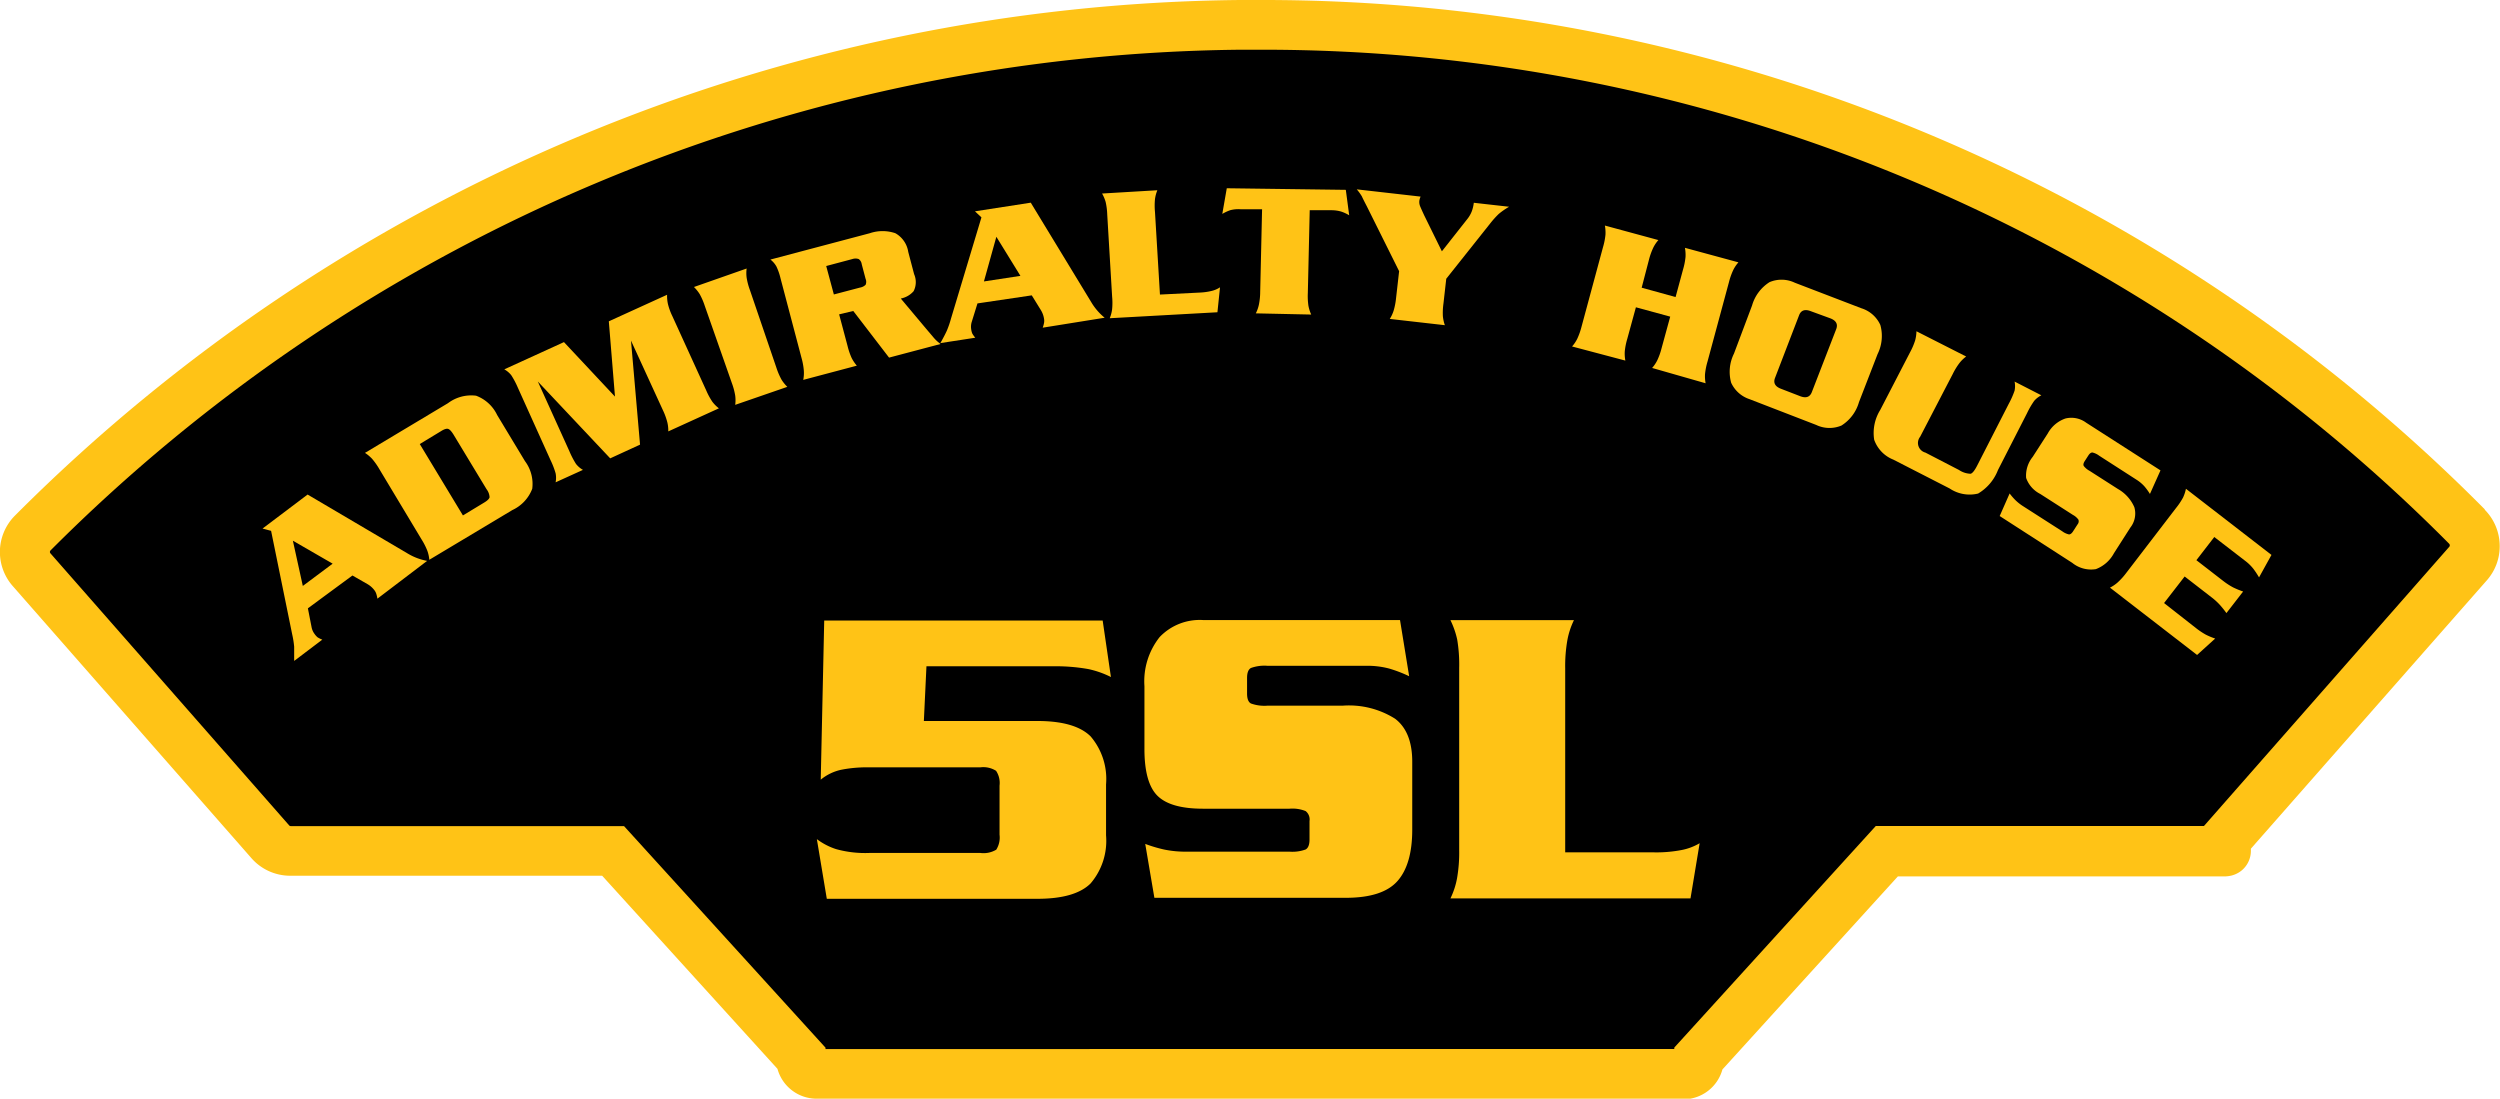 <svg id="Layer_1" data-name="Layer 1" xmlns="http://www.w3.org/2000/svg" viewBox="0 0 251.39 110.48"><defs><style>.cls-1{fill:#ffc316;}</style></defs><title>5</title><path d="M250,53A170.54,170.54,0,0,0,126.62,2.5,173.91,173.91,0,0,0,5.2,53.59a2.71,2.71,0,0,0-.13,3.7l24,27.36a2.7,2.7,0,0,0,2,.92H63.57l18.87,20.76A1.62,1.62,0,0,0,84,108h87.19a1.62,1.62,0,0,0,1.58-1.66l18.87-20.76h33.89c.78,0-.52-.33,0-.92l24.6-28A2.71,2.71,0,0,0,250,53Z" transform="translate(-1.92 0)"/><path class="cls-1" d="M84,110.48a4.08,4.08,0,0,1-3.9-3h0L62.47,88.06H31.11a5.18,5.18,0,0,1-3.91-1.77h0l-24-27.36a5.19,5.19,0,0,1-1.29-3.42h0a5.19,5.19,0,0,1,1.53-3.68h0A176.4,176.4,0,0,1,126.59,0h2A173,173,0,0,1,251.79,51.23h0L250,53l1.77-1.75a5.2,5.2,0,0,1,1.51,3.67h0A5.17,5.17,0,0,1,252,58.34h0l-23.74,27c0,.06,0,.13,0,.2h0a2.56,2.56,0,0,1-.94,2h0a2.61,2.61,0,0,1-1,.5h0a3.21,3.21,0,0,1-.8.09H192.76l-17.64,19.41a4.08,4.08,0,0,1-3.9,3H84Zm86.28-5v-.14l20.26-22.28h33l.07-.08h0l24.6-28a.2.2,0,0,0,.05-.15h0a.23.23,0,0,0-.07-.16h0A168,168,0,0,0,128.63,5h-2A171.41,171.41,0,0,0,7,55.35H7a.22.22,0,0,0-.06.16h0a.2.2,0,0,0,.06.14h0L31,83a.21.21,0,0,0,.16.07H64.67l20.26,22.28v.14Z" transform="translate(-1.92 0)"/><path class="cls-1" d="M94.82,72.5h11.41q3.8,0,5.36,1.55a6.59,6.59,0,0,1,1.55,4.83V84a6.59,6.59,0,0,1-1.55,4.83q-1.55,1.55-5.36,1.55H85.06l-1-6a6.66,6.66,0,0,0,1.92,1,10.92,10.92,0,0,0,3.37.39h11.15a2.49,2.49,0,0,0,1.6-.33,2.3,2.3,0,0,0,.33-1.51V79a2.2,2.2,0,0,0-.35-1.49,2.39,2.39,0,0,0-1.57-.35H89.26a13.28,13.28,0,0,0-2.73.24,4.88,4.88,0,0,0-2.08,1l.35-16h28l.83,5.68a9.38,9.38,0,0,0-2.27-.8A18.47,18.47,0,0,0,107.8,67H95.08Z" transform="translate(-1.92 0)"/><path class="cls-1" d="M143.62,68a13.15,13.15,0,0,0-2-.77,8.51,8.51,0,0,0-2.32-.28h-9.93a4,4,0,0,0-1.66.22q-.39.22-.39,1v1.57q0,.79.39,1a4,4,0,0,0,1.66.22h7.56a8.68,8.68,0,0,1,5.27,1.31q1.73,1.31,1.73,4.33v6.82q0,3.5-1.49,5.18t-5.2,1.68H118l-.92-5.42a14.18,14.18,0,0,0,1.92.57,10.59,10.59,0,0,0,2.27.21h10.32a3.87,3.87,0,0,0,1.62-.22c.26-.15.39-.48.39-1V82.56a1.07,1.07,0,0,0-.39-1,3.55,3.55,0,0,0-1.62-.24h-8.7q-3.28,0-4.59-1.31T117,75.26V69a7.16,7.16,0,0,1,1.53-4.94,5.57,5.57,0,0,1,4.37-1.71H142.7Z" transform="translate(-1.92 0)"/><path class="cls-1" d="M168.24,85.71a13.35,13.35,0,0,0,2.8-.24,5.66,5.66,0,0,0,1.79-.68l-.92,5.55H147.77a7.84,7.84,0,0,0,.66-2,15,15,0,0,0,.22-2.84V67.17a15.16,15.16,0,0,0-.2-2.86,8.63,8.63,0,0,0-.68-1.95h12.42a7.79,7.79,0,0,0-.66,2,15,15,0,0,0-.22,2.84V85.71Z" transform="translate(-1.92 0)"/><path class="cls-1" d="M32.88,61.17l.37,1.89a1.65,1.65,0,0,0,.31.7,1.72,1.72,0,0,0,.3.33,2.79,2.79,0,0,0,.47.23l-2.83,2.14q0-.92,0-1.43a9.38,9.38,0,0,0-.2-1.25l-2.12-10.4-.86-.23,4.53-3.42,10.1,5.95a5.86,5.86,0,0,0,1.92.72l-5,3.8a3,3,0,0,0-.12-.51,1.15,1.15,0,0,0-.16-.31,2.36,2.36,0,0,0-.71-.64l-1.52-.87Zm2.49-4.49-4-2.31,1,4.55Z" transform="translate(-1.92 0)"/><path class="cls-1" d="M40.07,47.18a6.82,6.82,0,0,0-.74-1.05,3.86,3.86,0,0,0-.71-.59l8.35-5a3.88,3.88,0,0,1,2.82-.75,3.82,3.82,0,0,1,2.12,1.94l2.8,4.64a3.82,3.82,0,0,1,.73,2.78,3.88,3.88,0,0,1-2,2.14l-8.35,5a3.52,3.52,0,0,0-.2-.91,6.74,6.74,0,0,0-.58-1.14Zm8.4,4.65,2.13-1.29q.5-.3.55-.54a1.44,1.44,0,0,0-.3-.8l-3.29-5.44q-.33-.55-.57-.63t-.73.23l-2.13,1.29Z" transform="translate(-1.92 0)"/><path class="cls-1" d="M63.14,32.31,69,29.64a3.82,3.82,0,0,0,.08.91,6.06,6.06,0,0,0,.44,1.22l3.42,7.5a6.81,6.81,0,0,0,.62,1.14,3.45,3.45,0,0,0,.65.65l-5.09,2.32a3.51,3.51,0,0,0-.1-.93,6.71,6.71,0,0,0-.44-1.2l-3.21-7,.91,10.46-3,1.38L56,38.36l3.17,7a8.56,8.56,0,0,0,.67,1.29,2.36,2.36,0,0,0,.7.6l-2.75,1.25a2.33,2.33,0,0,0,0-.91,8.39,8.39,0,0,0-.52-1.34L54,39a8.41,8.41,0,0,0-.67-1.27,2.34,2.34,0,0,0-.7-.59l6-2.74,5.13,5.48Z" transform="translate(-1.92 0)"/><path class="cls-1" d="M75.85,40.71a3.52,3.52,0,0,0,0-.93,6.75,6.75,0,0,0-.33-1.24l-2.73-7.78a6.77,6.77,0,0,0-.51-1.18,3.87,3.87,0,0,0-.58-.72L77,27a3.48,3.48,0,0,0,0,.93,6.65,6.65,0,0,0,.33,1.24L80,37a6.83,6.83,0,0,0,.51,1.18,3.87,3.87,0,0,0,.58.72Z" transform="translate(-1.92 0)"/><path class="cls-1" d="M86.3,31.61l.85,3.19A6.83,6.83,0,0,0,87.56,36a3.84,3.84,0,0,0,.52.77l-5.39,1.43a3.52,3.52,0,0,0,.06-.93A6.72,6.72,0,0,0,82.52,36l-2.11-8A6.06,6.06,0,0,0,80,26.81a2.29,2.29,0,0,0-.61-.71l10-2.65a4,4,0,0,1,2.56,0,2.6,2.6,0,0,1,1.3,1.88l.59,2.24a2,2,0,0,1-.05,1.71,2.29,2.29,0,0,1-1.29.74L95,33l.78.92a3.92,3.92,0,0,0,.72.67l-5.18,1.37-3.6-4.69Zm-.53-2,2.62-.69a1.07,1.07,0,0,0,.57-.28.75.75,0,0,0,0-.6l-.39-1.48a.76.76,0,0,0-.3-.51,1,1,0,0,0-.64,0L85,26.75Z" transform="translate(-1.92 0)"/><path class="cls-1" d="M100.21,30.51l-.57,1.84a1.64,1.64,0,0,0-.06.76,1.7,1.7,0,0,0,.11.43,2.69,2.69,0,0,0,.3.42l-3.51.54q.45-.8.66-1.27a9.32,9.32,0,0,0,.41-1.2l3.06-10.17-.65-.61,5.61-.87,6.08,10A5.89,5.89,0,0,0,113,31.95l-6.23,1a3,3,0,0,0,.14-.51,1.14,1.14,0,0,0,0-.35,2.37,2.37,0,0,0-.32-.9l-.92-1.49Zm4.32-2.77-2.42-3.93-1.25,4.49Z" transform="translate(-1.92 0)"/><path class="cls-1" d="M122.56,29.42a6,6,0,0,0,1.25-.18,2.56,2.56,0,0,0,.79-.35l-.26,2.51L113.51,32a3.52,3.52,0,0,0,.24-.9,6.71,6.71,0,0,0,0-1.28l-.49-8.23a6.81,6.81,0,0,0-.16-1.28,3.88,3.88,0,0,0-.36-.85l5.56-.33a3.52,3.52,0,0,0-.24.9,6.72,6.72,0,0,0,0,1.28l.5,8.31Z" transform="translate(-1.92 0)"/><path class="cls-1" d="M137.25,19.09l.34,2.56a3.94,3.94,0,0,0-.79-.37,3.46,3.46,0,0,0-1-.14l-2.18,0-.19,8.32a6.89,6.89,0,0,0,.06,1.29,3.89,3.89,0,0,0,.28.88l-5.57-.12a3.52,3.52,0,0,0,.31-.88,6.68,6.68,0,0,0,.13-1.27l.19-8.32-2.18,0a3.28,3.28,0,0,0-1,.09,4.34,4.34,0,0,0-.82.38l.45-2.58Z" transform="translate(-1.92 0)"/><path class="cls-1" d="M142.61,27.27l-3.25-6.53q-.36-.69-.5-1a5,5,0,0,0-.51-.7l6.42.73a1.63,1.63,0,0,0-.12.38,1.12,1.12,0,0,0,.06.56q.1.25.42.94l1.78,3.62,2.53-3.21a3,3,0,0,0,.48-.82,3.73,3.73,0,0,0,.2-.85l3.55.4a7.3,7.3,0,0,0-1.05.73,9.25,9.25,0,0,0-.82.91l-4.45,5.6-.28,2.48a6.83,6.83,0,0,0-.06,1.29,3.83,3.83,0,0,0,.2.9l-5.54-.63a3.5,3.5,0,0,0,.39-.84A6.72,6.72,0,0,0,142.3,30Z" transform="translate(-1.92 0)"/><path class="cls-1" d="M170.41,29.87l.75-2.77a6.86,6.86,0,0,0,.25-1.26,3.91,3.91,0,0,0-.06-.92l5.38,1.46a3.48,3.48,0,0,0-.52.77,6.72,6.72,0,0,0-.43,1.21l-2.16,8a6.87,6.87,0,0,0-.25,1.26,3.85,3.85,0,0,0,.06.92L168.05,37a3.54,3.54,0,0,0,.52-.77,6.71,6.71,0,0,0,.43-1.21l.87-3.18-3.45-.94-.87,3.18a6.77,6.77,0,0,0-.25,1.26,3.81,3.81,0,0,0,.06.92L160,34.84a3.51,3.51,0,0,0,.52-.77,6.79,6.79,0,0,0,.43-1.21l2.16-8a6.87,6.87,0,0,0,.25-1.26,3.91,3.91,0,0,0-.06-.92l5.38,1.46a3.49,3.49,0,0,0-.52.78,6.64,6.64,0,0,0-.43,1.21L167,28.93Z" transform="translate(-1.92 0)"/><path class="cls-1" d="M178.1,30.72a4.11,4.11,0,0,1,1.76-2.35,3.09,3.09,0,0,1,2.54.06L189.1,31A3.1,3.1,0,0,1,191,32.68a4.1,4.1,0,0,1-.28,2.93l-1.87,4.83a4.11,4.11,0,0,1-1.76,2.35,3.09,3.09,0,0,1-2.54-.06l-6.7-2.59A3.1,3.1,0,0,1,176,38.49a4.1,4.1,0,0,1,.28-2.93ZM180.41,38q-.29.75.59,1.09l1.94.75q.88.34,1.17-.41l2.45-6.33q.29-.75-.59-1.09L184,31.29q-.88-.34-1.17.41Z" transform="translate(-1.92 0)"/><path class="cls-1" d="M198.91,47.26a2.21,2.21,0,0,0,1.17.38q.28-.08.67-.85l3.17-6.2a8.45,8.45,0,0,0,.58-1.31,2.35,2.35,0,0,0,0-.91l2.69,1.38a2.32,2.32,0,0,0-.72.56,8.41,8.41,0,0,0-.72,1.24l-2.92,5.71a4.73,4.73,0,0,1-2,2.37,3.6,3.6,0,0,1-2.86-.51l-5.66-2.9a3.35,3.35,0,0,1-1.93-2,4.39,4.39,0,0,1,.61-3l3-5.8a6.75,6.75,0,0,0,.51-1.19,3.84,3.84,0,0,0,.13-.92l5,2.54a3.49,3.49,0,0,0-.67.65,6.76,6.76,0,0,0-.67,1.09L195,43.92a1,1,0,0,0,.53,1.59Z" transform="translate(-1.92 0)"/><path class="cls-1" d="M218.11,49.67a5.93,5.93,0,0,0-.57-.78,3.84,3.84,0,0,0-.81-.67L213,45.82a1.8,1.8,0,0,0-.68-.32c-.13,0-.26.09-.39.28l-.38.59c-.13.2-.16.36-.1.48a1.8,1.8,0,0,0,.58.49l2.86,1.83A3.89,3.89,0,0,1,216.54,51a2.28,2.28,0,0,1-.4,2.05l-1.65,2.58a3.44,3.44,0,0,1-1.82,1.6,3,3,0,0,1-2.37-.63L203,51.89l1-2.27a6.34,6.34,0,0,0,.59.68,4.8,4.8,0,0,0,.81.63l3.9,2.5a1.75,1.75,0,0,0,.67.31q.2,0,.39-.28l.47-.73a.48.48,0,0,0,.09-.47,1.61,1.61,0,0,0-.55-.48l-3.29-2.11a2.87,2.87,0,0,1-1.42-1.61,3,3,0,0,1,.66-2.12l1.52-2.36a3.21,3.21,0,0,1,1.78-1.5,2.5,2.5,0,0,1,2.07.42l7.48,4.8Z" transform="translate(-1.92 0)"/><path class="cls-1" d="M222.73,63.15a7.4,7.4,0,0,0,1,.67,6.92,6.92,0,0,0,.94.39l-1.82,1.65-8.76-6.77a3.52,3.52,0,0,0,.77-.52,6.73,6.73,0,0,0,.86-.95l5-6.52a6.89,6.89,0,0,0,.72-1.07,4,4,0,0,0,.29-.88l8.6,6.65-1.25,2.26a9,9,0,0,0-.56-.85,4.57,4.57,0,0,0-.88-.85L224.58,54l-1.8,2.33,2.7,2.09a7,7,0,0,0,1,.65,8.78,8.78,0,0,0,1,.41l-1.68,2.17a9.57,9.57,0,0,0-.61-.77,6.33,6.33,0,0,0-.89-.82l-2.7-2.09-2.07,2.67Z" transform="translate(-1.92 0)"/></svg>